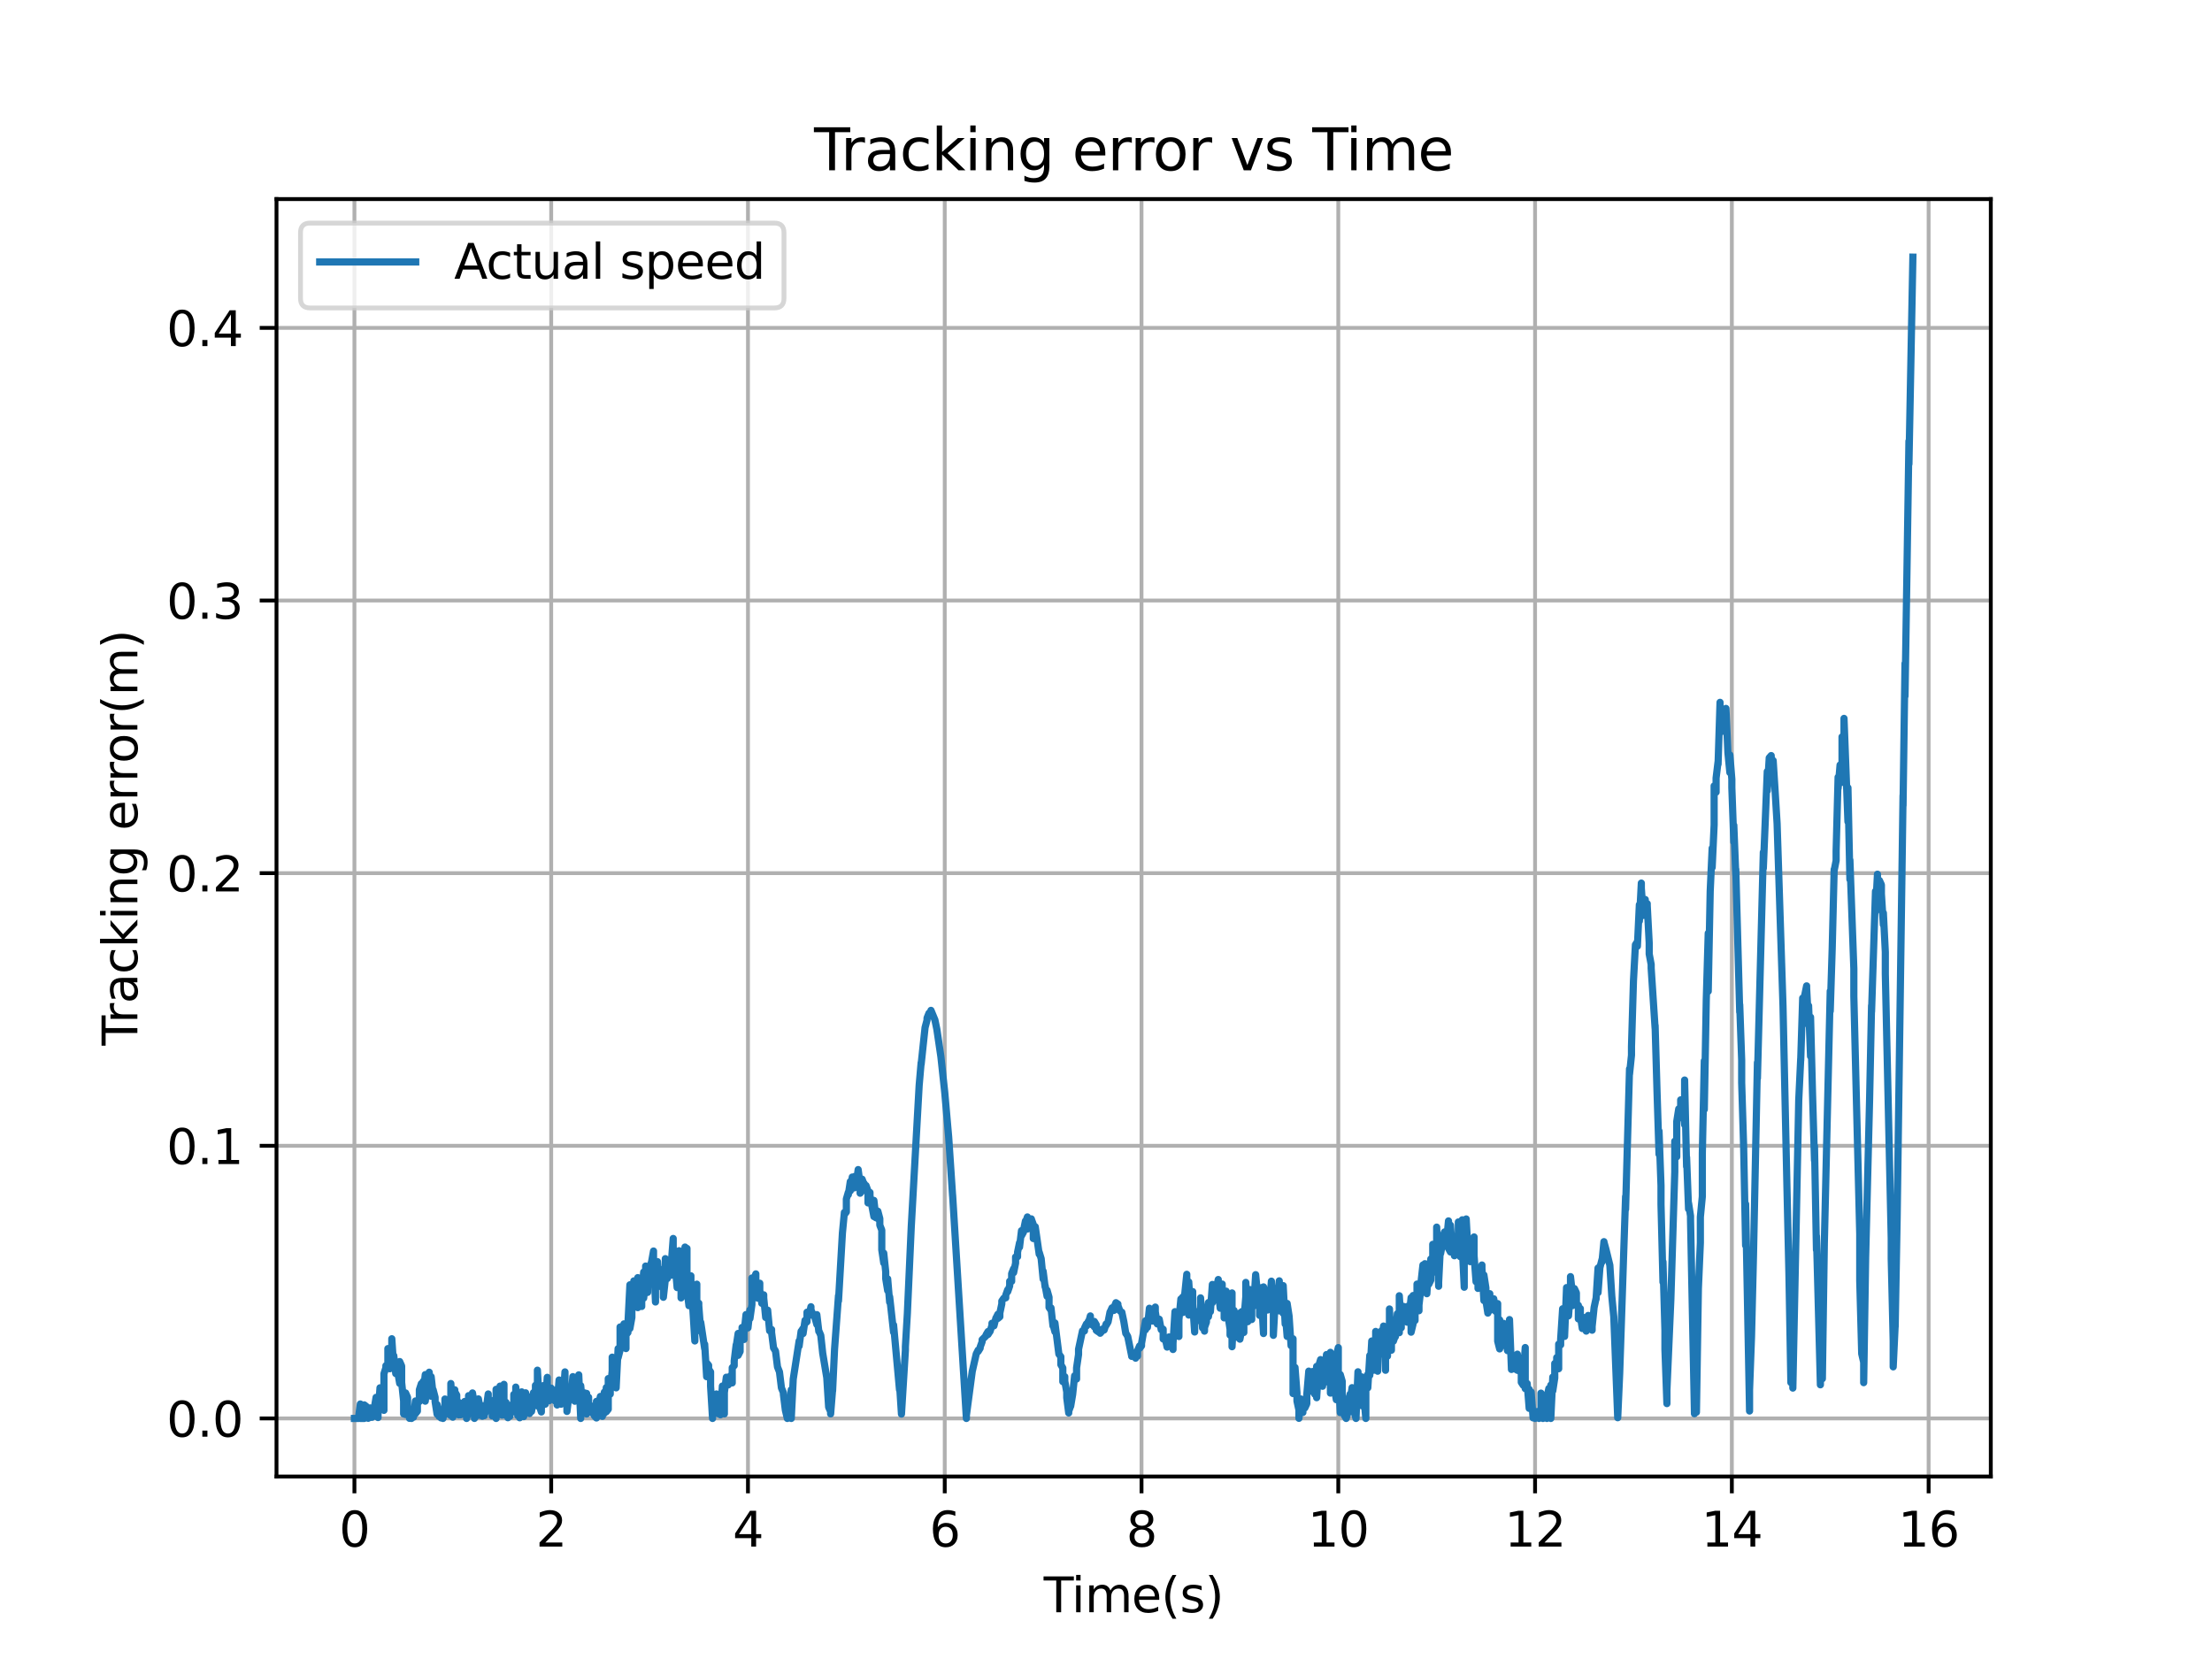 <?xml version="1.0" encoding="utf-8" standalone="no"?>
<!DOCTYPE svg PUBLIC "-//W3C//DTD SVG 1.1//EN"
  "http://www.w3.org/Graphics/SVG/1.1/DTD/svg11.dtd">
<svg xmlns:xlink="http://www.w3.org/1999/xlink" width="460.8pt" height="345.6pt" viewBox="0 0 460.8 345.6" xmlns="http://www.w3.org/2000/svg" version="1.1">
 <defs>
  <style type="text/css">*{stroke-linejoin: round; stroke-linecap: butt}</style>
 </defs>
 <g id="figure_1">
  <g id="patch_1">
   <path d="M 0 345.6 
L 460.8 345.6 
L 460.8 0 
L 0 0 
z
" style="fill: #ffffff"/>
  </g>
  <g id="axes_1">
   <g id="patch_2">
    <path d="M 57.6 307.584 
L 414.72 307.584 
L 414.72 41.472 
L 57.6 41.472 
z
" style="fill: #ffffff"/>
   </g>
   <g id="matplotlib.axis_1">
    <g id="xtick_1">
     <g id="line2d_1">
      <path d="M 73.833 307.584 
L 73.833 41.472 
" clip-path="url(#pcdc967980b)" style="fill: none; stroke: #b0b0b0; stroke-width: 0.8; stroke-linecap: square"/>
     </g>
     <g id="line2d_2">
      <defs>
       <path id="m61d01a399d" d="M 0 0 
L 0 3.5 
" style="stroke: #000000; stroke-width: 0.8"/>
      </defs>
      <g>
       <use xlink:href="#m61d01a399d" x="73.833" y="307.584" style="stroke: #000000; stroke-width: 0.8"/>
      </g>
     </g>
     <g id="text_1">
      <!-- 0 -->
      <g transform="translate(70.651 322.182) scale(0.1 -0.1)">
       <defs>
        <path id="DejaVuSans-30" d="M 2034 4250 
Q 1547 4250 1301 3770 
Q 1056 3291 1056 2328 
Q 1056 1369 1301 889 
Q 1547 409 2034 409 
Q 2525 409 2770 889 
Q 3016 1369 3016 2328 
Q 3016 3291 2770 3770 
Q 2525 4250 2034 4250 
z
M 2034 4750 
Q 2819 4750 3233 4129 
Q 3647 3509 3647 2328 
Q 3647 1150 3233 529 
Q 2819 -91 2034 -91 
Q 1250 -91 836 529 
Q 422 1150 422 2328 
Q 422 3509 836 4129 
Q 1250 4750 2034 4750 
z
" transform="scale(0.016)"/>
       </defs>
       <use xlink:href="#DejaVuSans-30"/>
      </g>
     </g>
    </g>
    <g id="xtick_2">
     <g id="line2d_3">
      <path d="M 114.824 307.584 
L 114.824 41.472 
" clip-path="url(#pcdc967980b)" style="fill: none; stroke: #b0b0b0; stroke-width: 0.8; stroke-linecap: square"/>
     </g>
     <g id="line2d_4">
      <g>
       <use xlink:href="#m61d01a399d" x="114.824" y="307.584" style="stroke: #000000; stroke-width: 0.8"/>
      </g>
     </g>
     <g id="text_2">
      <!-- 2 -->
      <g transform="translate(111.643 322.182) scale(0.1 -0.1)">
       <defs>
        <path id="DejaVuSans-32" d="M 1228 531 
L 3431 531 
L 3431 0 
L 469 0 
L 469 531 
Q 828 903 1448 1529 
Q 2069 2156 2228 2338 
Q 2531 2678 2651 2914 
Q 2772 3150 2772 3378 
Q 2772 3750 2511 3984 
Q 2250 4219 1831 4219 
Q 1534 4219 1204 4116 
Q 875 4013 500 3803 
L 500 4441 
Q 881 4594 1212 4672 
Q 1544 4750 1819 4750 
Q 2544 4750 2975 4387 
Q 3406 4025 3406 3419 
Q 3406 3131 3298 2873 
Q 3191 2616 2906 2266 
Q 2828 2175 2409 1742 
Q 1991 1309 1228 531 
z
" transform="scale(0.016)"/>
       </defs>
       <use xlink:href="#DejaVuSans-32"/>
      </g>
     </g>
    </g>
    <g id="xtick_3">
     <g id="line2d_5">
      <path d="M 155.816 307.584 
L 155.816 41.472 
" clip-path="url(#pcdc967980b)" style="fill: none; stroke: #b0b0b0; stroke-width: 0.8; stroke-linecap: square"/>
     </g>
     <g id="line2d_6">
      <g>
       <use xlink:href="#m61d01a399d" x="155.816" y="307.584" style="stroke: #000000; stroke-width: 0.8"/>
      </g>
     </g>
     <g id="text_3">
      <!-- 4 -->
      <g transform="translate(152.635 322.182) scale(0.1 -0.1)">
       <defs>
        <path id="DejaVuSans-34" d="M 2419 4116 
L 825 1625 
L 2419 1625 
L 2419 4116 
z
M 2253 4666 
L 3047 4666 
L 3047 1625 
L 3713 1625 
L 3713 1100 
L 3047 1100 
L 3047 0 
L 2419 0 
L 2419 1100 
L 313 1100 
L 313 1709 
L 2253 4666 
z
" transform="scale(0.016)"/>
       </defs>
       <use xlink:href="#DejaVuSans-34"/>
      </g>
     </g>
    </g>
    <g id="xtick_4">
     <g id="line2d_7">
      <path d="M 196.808 307.584 
L 196.808 41.472 
" clip-path="url(#pcdc967980b)" style="fill: none; stroke: #b0b0b0; stroke-width: 0.8; stroke-linecap: square"/>
     </g>
     <g id="line2d_8">
      <g>
       <use xlink:href="#m61d01a399d" x="196.808" y="307.584" style="stroke: #000000; stroke-width: 0.8"/>
      </g>
     </g>
     <g id="text_4">
      <!-- 6 -->
      <g transform="translate(193.627 322.182) scale(0.1 -0.1)">
       <defs>
        <path id="DejaVuSans-36" d="M 2113 2584 
Q 1688 2584 1439 2293 
Q 1191 2003 1191 1497 
Q 1191 994 1439 701 
Q 1688 409 2113 409 
Q 2538 409 2786 701 
Q 3034 994 3034 1497 
Q 3034 2003 2786 2293 
Q 2538 2584 2113 2584 
z
M 3366 4563 
L 3366 3988 
Q 3128 4100 2886 4159 
Q 2644 4219 2406 4219 
Q 1781 4219 1451 3797 
Q 1122 3375 1075 2522 
Q 1259 2794 1537 2939 
Q 1816 3084 2150 3084 
Q 2853 3084 3261 2657 
Q 3669 2231 3669 1497 
Q 3669 778 3244 343 
Q 2819 -91 2113 -91 
Q 1303 -91 875 529 
Q 447 1150 447 2328 
Q 447 3434 972 4092 
Q 1497 4750 2381 4750 
Q 2619 4750 2861 4703 
Q 3103 4656 3366 4563 
z
" transform="scale(0.016)"/>
       </defs>
       <use xlink:href="#DejaVuSans-36"/>
      </g>
     </g>
    </g>
    <g id="xtick_5">
     <g id="line2d_9">
      <path d="M 237.8 307.584 
L 237.8 41.472 
" clip-path="url(#pcdc967980b)" style="fill: none; stroke: #b0b0b0; stroke-width: 0.8; stroke-linecap: square"/>
     </g>
     <g id="line2d_10">
      <g>
       <use xlink:href="#m61d01a399d" x="237.8" y="307.584" style="stroke: #000000; stroke-width: 0.8"/>
      </g>
     </g>
     <g id="text_5">
      <!-- 8 -->
      <g transform="translate(234.618 322.182) scale(0.1 -0.1)">
       <defs>
        <path id="DejaVuSans-38" d="M 2034 2216 
Q 1584 2216 1326 1975 
Q 1069 1734 1069 1313 
Q 1069 891 1326 650 
Q 1584 409 2034 409 
Q 2484 409 2743 651 
Q 3003 894 3003 1313 
Q 3003 1734 2745 1975 
Q 2488 2216 2034 2216 
z
M 1403 2484 
Q 997 2584 770 2862 
Q 544 3141 544 3541 
Q 544 4100 942 4425 
Q 1341 4750 2034 4750 
Q 2731 4750 3128 4425 
Q 3525 4100 3525 3541 
Q 3525 3141 3298 2862 
Q 3072 2584 2669 2484 
Q 3125 2378 3379 2068 
Q 3634 1759 3634 1313 
Q 3634 634 3220 271 
Q 2806 -91 2034 -91 
Q 1263 -91 848 271 
Q 434 634 434 1313 
Q 434 1759 690 2068 
Q 947 2378 1403 2484 
z
M 1172 3481 
Q 1172 3119 1398 2916 
Q 1625 2713 2034 2713 
Q 2441 2713 2670 2916 
Q 2900 3119 2900 3481 
Q 2900 3844 2670 4047 
Q 2441 4250 2034 4250 
Q 1625 4250 1398 4047 
Q 1172 3844 1172 3481 
z
" transform="scale(0.016)"/>
       </defs>
       <use xlink:href="#DejaVuSans-38"/>
      </g>
     </g>
    </g>
    <g id="xtick_6">
     <g id="line2d_11">
      <path d="M 278.791 307.584 
L 278.791 41.472 
" clip-path="url(#pcdc967980b)" style="fill: none; stroke: #b0b0b0; stroke-width: 0.8; stroke-linecap: square"/>
     </g>
     <g id="line2d_12">
      <g>
       <use xlink:href="#m61d01a399d" x="278.791" y="307.584" style="stroke: #000000; stroke-width: 0.8"/>
      </g>
     </g>
     <g id="text_6">
      <!-- 10 -->
      <g transform="translate(272.429 322.182) scale(0.1 -0.1)">
       <defs>
        <path id="DejaVuSans-31" d="M 794 531 
L 1825 531 
L 1825 4091 
L 703 3866 
L 703 4441 
L 1819 4666 
L 2450 4666 
L 2450 531 
L 3481 531 
L 3481 0 
L 794 0 
L 794 531 
z
" transform="scale(0.016)"/>
       </defs>
       <use xlink:href="#DejaVuSans-31"/>
       <use xlink:href="#DejaVuSans-30" x="63.623"/>
      </g>
     </g>
    </g>
    <g id="xtick_7">
     <g id="line2d_13">
      <path d="M 319.783 307.584 
L 319.783 41.472 
" clip-path="url(#pcdc967980b)" style="fill: none; stroke: #b0b0b0; stroke-width: 0.8; stroke-linecap: square"/>
     </g>
     <g id="line2d_14">
      <g>
       <use xlink:href="#m61d01a399d" x="319.783" y="307.584" style="stroke: #000000; stroke-width: 0.8"/>
      </g>
     </g>
     <g id="text_7">
      <!-- 12 -->
      <g transform="translate(313.421 322.182) scale(0.1 -0.1)">
       <use xlink:href="#DejaVuSans-31"/>
       <use xlink:href="#DejaVuSans-32" x="63.623"/>
      </g>
     </g>
    </g>
    <g id="xtick_8">
     <g id="line2d_15">
      <path d="M 360.775 307.584 
L 360.775 41.472 
" clip-path="url(#pcdc967980b)" style="fill: none; stroke: #b0b0b0; stroke-width: 0.8; stroke-linecap: square"/>
     </g>
     <g id="line2d_16">
      <g>
       <use xlink:href="#m61d01a399d" x="360.775" y="307.584" style="stroke: #000000; stroke-width: 0.8"/>
      </g>
     </g>
     <g id="text_8">
      <!-- 14 -->
      <g transform="translate(354.412 322.182) scale(0.1 -0.1)">
       <use xlink:href="#DejaVuSans-31"/>
       <use xlink:href="#DejaVuSans-34" x="63.623"/>
      </g>
     </g>
    </g>
    <g id="xtick_9">
     <g id="line2d_17">
      <path d="M 401.767 307.584 
L 401.767 41.472 
" clip-path="url(#pcdc967980b)" style="fill: none; stroke: #b0b0b0; stroke-width: 0.8; stroke-linecap: square"/>
     </g>
     <g id="line2d_18">
      <g>
       <use xlink:href="#m61d01a399d" x="401.767" y="307.584" style="stroke: #000000; stroke-width: 0.8"/>
      </g>
     </g>
     <g id="text_9">
      <!-- 16 -->
      <g transform="translate(395.404 322.182) scale(0.1 -0.1)">
       <use xlink:href="#DejaVuSans-31"/>
       <use xlink:href="#DejaVuSans-36" x="63.623"/>
      </g>
     </g>
    </g>
    <g id="text_10">
     <!-- Time(s) -->
     <g transform="translate(217.42 335.861) scale(0.1 -0.1)">
      <defs>
       <path id="DejaVuSans-54" d="M -19 4666 
L 3928 4666 
L 3928 4134 
L 2272 4134 
L 2272 0 
L 1638 0 
L 1638 4134 
L -19 4134 
L -19 4666 
z
" transform="scale(0.016)"/>
       <path id="DejaVuSans-69" d="M 603 3500 
L 1178 3500 
L 1178 0 
L 603 0 
L 603 3500 
z
M 603 4863 
L 1178 4863 
L 1178 4134 
L 603 4134 
L 603 4863 
z
" transform="scale(0.016)"/>
       <path id="DejaVuSans-6d" d="M 3328 2828 
Q 3544 3216 3844 3400 
Q 4144 3584 4550 3584 
Q 5097 3584 5394 3201 
Q 5691 2819 5691 2113 
L 5691 0 
L 5113 0 
L 5113 2094 
Q 5113 2597 4934 2840 
Q 4756 3084 4391 3084 
Q 3944 3084 3684 2787 
Q 3425 2491 3425 1978 
L 3425 0 
L 2847 0 
L 2847 2094 
Q 2847 2600 2669 2842 
Q 2491 3084 2119 3084 
Q 1678 3084 1418 2786 
Q 1159 2488 1159 1978 
L 1159 0 
L 581 0 
L 581 3500 
L 1159 3500 
L 1159 2956 
Q 1356 3278 1631 3431 
Q 1906 3584 2284 3584 
Q 2666 3584 2933 3390 
Q 3200 3197 3328 2828 
z
" transform="scale(0.016)"/>
       <path id="DejaVuSans-65" d="M 3597 1894 
L 3597 1613 
L 953 1613 
Q 991 1019 1311 708 
Q 1631 397 2203 397 
Q 2534 397 2845 478 
Q 3156 559 3463 722 
L 3463 178 
Q 3153 47 2828 -22 
Q 2503 -91 2169 -91 
Q 1331 -91 842 396 
Q 353 884 353 1716 
Q 353 2575 817 3079 
Q 1281 3584 2069 3584 
Q 2775 3584 3186 3129 
Q 3597 2675 3597 1894 
z
M 3022 2063 
Q 3016 2534 2758 2815 
Q 2500 3097 2075 3097 
Q 1594 3097 1305 2825 
Q 1016 2553 972 2059 
L 3022 2063 
z
" transform="scale(0.016)"/>
       <path id="DejaVuSans-28" d="M 1984 4856 
Q 1566 4138 1362 3434 
Q 1159 2731 1159 2009 
Q 1159 1288 1364 580 
Q 1569 -128 1984 -844 
L 1484 -844 
Q 1016 -109 783 600 
Q 550 1309 550 2009 
Q 550 2706 781 3412 
Q 1013 4119 1484 4856 
L 1984 4856 
z
" transform="scale(0.016)"/>
       <path id="DejaVuSans-73" d="M 2834 3397 
L 2834 2853 
Q 2591 2978 2328 3040 
Q 2066 3103 1784 3103 
Q 1356 3103 1142 2972 
Q 928 2841 928 2578 
Q 928 2378 1081 2264 
Q 1234 2150 1697 2047 
L 1894 2003 
Q 2506 1872 2764 1633 
Q 3022 1394 3022 966 
Q 3022 478 2636 193 
Q 2250 -91 1575 -91 
Q 1294 -91 989 -36 
Q 684 19 347 128 
L 347 722 
Q 666 556 975 473 
Q 1284 391 1588 391 
Q 1994 391 2212 530 
Q 2431 669 2431 922 
Q 2431 1156 2273 1281 
Q 2116 1406 1581 1522 
L 1381 1569 
Q 847 1681 609 1914 
Q 372 2147 372 2553 
Q 372 3047 722 3315 
Q 1072 3584 1716 3584 
Q 2034 3584 2315 3537 
Q 2597 3491 2834 3397 
z
" transform="scale(0.016)"/>
       <path id="DejaVuSans-29" d="M 513 4856 
L 1013 4856 
Q 1481 4119 1714 3412 
Q 1947 2706 1947 2009 
Q 1947 1309 1714 600 
Q 1481 -109 1013 -844 
L 513 -844 
Q 928 -128 1133 580 
Q 1338 1288 1338 2009 
Q 1338 2731 1133 3434 
Q 928 4138 513 4856 
z
" transform="scale(0.016)"/>
      </defs>
      <use xlink:href="#DejaVuSans-54"/>
      <use xlink:href="#DejaVuSans-69" x="57.959"/>
      <use xlink:href="#DejaVuSans-6d" x="85.742"/>
      <use xlink:href="#DejaVuSans-65" x="183.154"/>
      <use xlink:href="#DejaVuSans-28" x="244.678"/>
      <use xlink:href="#DejaVuSans-73" x="283.691"/>
      <use xlink:href="#DejaVuSans-29" x="335.791"/>
     </g>
    </g>
   </g>
   <g id="matplotlib.axis_2">
    <g id="ytick_1">
     <g id="line2d_19">
      <path d="M 57.6 295.488 
L 414.72 295.488 
" clip-path="url(#pcdc967980b)" style="fill: none; stroke: #b0b0b0; stroke-width: 0.8; stroke-linecap: square"/>
     </g>
     <g id="line2d_20">
      <defs>
       <path id="mddbbe50eee" d="M 0 0 
L -3.5 0 
" style="stroke: #000000; stroke-width: 0.8"/>
      </defs>
      <g>
       <use xlink:href="#mddbbe50eee" x="57.6" y="295.488" style="stroke: #000000; stroke-width: 0.8"/>
      </g>
     </g>
     <g id="text_11">
      <!-- 0.0 -->
      <g transform="translate(34.697 299.287) scale(0.1 -0.1)">
       <defs>
        <path id="DejaVuSans-2e" d="M 684 794 
L 1344 794 
L 1344 0 
L 684 0 
L 684 794 
z
" transform="scale(0.016)"/>
       </defs>
       <use xlink:href="#DejaVuSans-30"/>
       <use xlink:href="#DejaVuSans-2e" x="63.623"/>
       <use xlink:href="#DejaVuSans-30" x="95.41"/>
      </g>
     </g>
    </g>
    <g id="ytick_2">
     <g id="line2d_21">
      <path d="M 57.6 238.691 
L 414.72 238.691 
" clip-path="url(#pcdc967980b)" style="fill: none; stroke: #b0b0b0; stroke-width: 0.8; stroke-linecap: square"/>
     </g>
     <g id="line2d_22">
      <g>
       <use xlink:href="#mddbbe50eee" x="57.6" y="238.691" style="stroke: #000000; stroke-width: 0.8"/>
      </g>
     </g>
     <g id="text_12">
      <!-- 0.1 -->
      <g transform="translate(34.697 242.49) scale(0.1 -0.1)">
       <use xlink:href="#DejaVuSans-30"/>
       <use xlink:href="#DejaVuSans-2e" x="63.623"/>
       <use xlink:href="#DejaVuSans-31" x="95.41"/>
      </g>
     </g>
    </g>
    <g id="ytick_3">
     <g id="line2d_23">
      <path d="M 57.6 181.893 
L 414.72 181.893 
" clip-path="url(#pcdc967980b)" style="fill: none; stroke: #b0b0b0; stroke-width: 0.8; stroke-linecap: square"/>
     </g>
     <g id="line2d_24">
      <g>
       <use xlink:href="#mddbbe50eee" x="57.6" y="181.893" style="stroke: #000000; stroke-width: 0.8"/>
      </g>
     </g>
     <g id="text_13">
      <!-- 0.2 -->
      <g transform="translate(34.697 185.693) scale(0.1 -0.1)">
       <use xlink:href="#DejaVuSans-30"/>
       <use xlink:href="#DejaVuSans-2e" x="63.623"/>
       <use xlink:href="#DejaVuSans-32" x="95.41"/>
      </g>
     </g>
    </g>
    <g id="ytick_4">
     <g id="line2d_25">
      <path d="M 57.6 125.096 
L 414.72 125.096 
" clip-path="url(#pcdc967980b)" style="fill: none; stroke: #b0b0b0; stroke-width: 0.8; stroke-linecap: square"/>
     </g>
     <g id="line2d_26">
      <g>
       <use xlink:href="#mddbbe50eee" x="57.6" y="125.096" style="stroke: #000000; stroke-width: 0.8"/>
      </g>
     </g>
     <g id="text_14">
      <!-- 0.3 -->
      <g transform="translate(34.697 128.895) scale(0.1 -0.1)">
       <defs>
        <path id="DejaVuSans-33" d="M 2597 2516 
Q 3050 2419 3304 2112 
Q 3559 1806 3559 1356 
Q 3559 666 3084 287 
Q 2609 -91 1734 -91 
Q 1441 -91 1130 -33 
Q 819 25 488 141 
L 488 750 
Q 750 597 1062 519 
Q 1375 441 1716 441 
Q 2309 441 2620 675 
Q 2931 909 2931 1356 
Q 2931 1769 2642 2001 
Q 2353 2234 1838 2234 
L 1294 2234 
L 1294 2753 
L 1863 2753 
Q 2328 2753 2575 2939 
Q 2822 3125 2822 3475 
Q 2822 3834 2567 4026 
Q 2313 4219 1838 4219 
Q 1578 4219 1281 4162 
Q 984 4106 628 3988 
L 628 4550 
Q 988 4650 1302 4700 
Q 1616 4750 1894 4750 
Q 2613 4750 3031 4423 
Q 3450 4097 3450 3541 
Q 3450 3153 3228 2886 
Q 3006 2619 2597 2516 
z
" transform="scale(0.016)"/>
       </defs>
       <use xlink:href="#DejaVuSans-30"/>
       <use xlink:href="#DejaVuSans-2e" x="63.623"/>
       <use xlink:href="#DejaVuSans-33" x="95.41"/>
      </g>
     </g>
    </g>
    <g id="ytick_5">
     <g id="line2d_27">
      <path d="M 57.6 68.299 
L 414.72 68.299 
" clip-path="url(#pcdc967980b)" style="fill: none; stroke: #b0b0b0; stroke-width: 0.8; stroke-linecap: square"/>
     </g>
     <g id="line2d_28">
      <g>
       <use xlink:href="#mddbbe50eee" x="57.6" y="68.299" style="stroke: #000000; stroke-width: 0.8"/>
      </g>
     </g>
     <g id="text_15">
      <!-- 0.4 -->
      <g transform="translate(34.697 72.098) scale(0.1 -0.1)">
       <use xlink:href="#DejaVuSans-30"/>
       <use xlink:href="#DejaVuSans-2e" x="63.623"/>
       <use xlink:href="#DejaVuSans-34" x="95.41"/>
      </g>
     </g>
    </g>
    <g id="text_16">
     <!-- Tracking error(m) -->
     <g transform="translate(28.617 217.804) rotate(-90) scale(0.1 -0.1)">
      <defs>
       <path id="DejaVuSans-72" d="M 2631 2963 
Q 2534 3019 2420 3045 
Q 2306 3072 2169 3072 
Q 1681 3072 1420 2755 
Q 1159 2438 1159 1844 
L 1159 0 
L 581 0 
L 581 3500 
L 1159 3500 
L 1159 2956 
Q 1341 3275 1631 3429 
Q 1922 3584 2338 3584 
Q 2397 3584 2469 3576 
Q 2541 3569 2628 3553 
L 2631 2963 
z
" transform="scale(0.016)"/>
       <path id="DejaVuSans-61" d="M 2194 1759 
Q 1497 1759 1228 1600 
Q 959 1441 959 1056 
Q 959 750 1161 570 
Q 1363 391 1709 391 
Q 2188 391 2477 730 
Q 2766 1069 2766 1631 
L 2766 1759 
L 2194 1759 
z
M 3341 1997 
L 3341 0 
L 2766 0 
L 2766 531 
Q 2569 213 2275 61 
Q 1981 -91 1556 -91 
Q 1019 -91 701 211 
Q 384 513 384 1019 
Q 384 1609 779 1909 
Q 1175 2209 1959 2209 
L 2766 2209 
L 2766 2266 
Q 2766 2663 2505 2880 
Q 2244 3097 1772 3097 
Q 1472 3097 1187 3025 
Q 903 2953 641 2809 
L 641 3341 
Q 956 3463 1253 3523 
Q 1550 3584 1831 3584 
Q 2591 3584 2966 3190 
Q 3341 2797 3341 1997 
z
" transform="scale(0.016)"/>
       <path id="DejaVuSans-63" d="M 3122 3366 
L 3122 2828 
Q 2878 2963 2633 3030 
Q 2388 3097 2138 3097 
Q 1578 3097 1268 2742 
Q 959 2388 959 1747 
Q 959 1106 1268 751 
Q 1578 397 2138 397 
Q 2388 397 2633 464 
Q 2878 531 3122 666 
L 3122 134 
Q 2881 22 2623 -34 
Q 2366 -91 2075 -91 
Q 1284 -91 818 406 
Q 353 903 353 1747 
Q 353 2603 823 3093 
Q 1294 3584 2113 3584 
Q 2378 3584 2631 3529 
Q 2884 3475 3122 3366 
z
" transform="scale(0.016)"/>
       <path id="DejaVuSans-6b" d="M 581 4863 
L 1159 4863 
L 1159 1991 
L 2875 3500 
L 3609 3500 
L 1753 1863 
L 3688 0 
L 2938 0 
L 1159 1709 
L 1159 0 
L 581 0 
L 581 4863 
z
" transform="scale(0.016)"/>
       <path id="DejaVuSans-6e" d="M 3513 2113 
L 3513 0 
L 2938 0 
L 2938 2094 
Q 2938 2591 2744 2837 
Q 2550 3084 2163 3084 
Q 1697 3084 1428 2787 
Q 1159 2491 1159 1978 
L 1159 0 
L 581 0 
L 581 3500 
L 1159 3500 
L 1159 2956 
Q 1366 3272 1645 3428 
Q 1925 3584 2291 3584 
Q 2894 3584 3203 3211 
Q 3513 2838 3513 2113 
z
" transform="scale(0.016)"/>
       <path id="DejaVuSans-67" d="M 2906 1791 
Q 2906 2416 2648 2759 
Q 2391 3103 1925 3103 
Q 1463 3103 1205 2759 
Q 947 2416 947 1791 
Q 947 1169 1205 825 
Q 1463 481 1925 481 
Q 2391 481 2648 825 
Q 2906 1169 2906 1791 
z
M 3481 434 
Q 3481 -459 3084 -895 
Q 2688 -1331 1869 -1331 
Q 1566 -1331 1297 -1286 
Q 1028 -1241 775 -1147 
L 775 -588 
Q 1028 -725 1275 -790 
Q 1522 -856 1778 -856 
Q 2344 -856 2625 -561 
Q 2906 -266 2906 331 
L 2906 616 
Q 2728 306 2450 153 
Q 2172 0 1784 0 
Q 1141 0 747 490 
Q 353 981 353 1791 
Q 353 2603 747 3093 
Q 1141 3584 1784 3584 
Q 2172 3584 2450 3431 
Q 2728 3278 2906 2969 
L 2906 3500 
L 3481 3500 
L 3481 434 
z
" transform="scale(0.016)"/>
       <path id="DejaVuSans-20" transform="scale(0.016)"/>
       <path id="DejaVuSans-6f" d="M 1959 3097 
Q 1497 3097 1228 2736 
Q 959 2375 959 1747 
Q 959 1119 1226 758 
Q 1494 397 1959 397 
Q 2419 397 2687 759 
Q 2956 1122 2956 1747 
Q 2956 2369 2687 2733 
Q 2419 3097 1959 3097 
z
M 1959 3584 
Q 2709 3584 3137 3096 
Q 3566 2609 3566 1747 
Q 3566 888 3137 398 
Q 2709 -91 1959 -91 
Q 1206 -91 779 398 
Q 353 888 353 1747 
Q 353 2609 779 3096 
Q 1206 3584 1959 3584 
z
" transform="scale(0.016)"/>
      </defs>
      <use xlink:href="#DejaVuSans-54"/>
      <use xlink:href="#DejaVuSans-72" x="46.334"/>
      <use xlink:href="#DejaVuSans-61" x="87.447"/>
      <use xlink:href="#DejaVuSans-63" x="148.727"/>
      <use xlink:href="#DejaVuSans-6b" x="203.707"/>
      <use xlink:href="#DejaVuSans-69" x="261.617"/>
      <use xlink:href="#DejaVuSans-6e" x="289.4"/>
      <use xlink:href="#DejaVuSans-67" x="352.779"/>
      <use xlink:href="#DejaVuSans-20" x="416.256"/>
      <use xlink:href="#DejaVuSans-65" x="448.043"/>
      <use xlink:href="#DejaVuSans-72" x="509.566"/>
      <use xlink:href="#DejaVuSans-72" x="548.93"/>
      <use xlink:href="#DejaVuSans-6f" x="587.793"/>
      <use xlink:href="#DejaVuSans-72" x="648.975"/>
      <use xlink:href="#DejaVuSans-28" x="690.088"/>
      <use xlink:href="#DejaVuSans-6d" x="729.102"/>
      <use xlink:href="#DejaVuSans-29" x="826.514"/>
     </g>
    </g>
   </g>
   <g id="line2d_29">
    <path d="M 73.833 295.488 
L 74.653 295.488 
L 74.653 295.488 
L 75.062 292.475 
L 75.062 295.488 
L 75.882 295.488 
L 75.882 292.663 
L 76.292 292.984 
L 76.292 293.332 
L 76.702 295.457 
L 76.702 295.355 
L 77.112 293.295 
L 77.112 295.261 
L 77.522 295.242 
L 77.522 294.391 
L 77.932 293.088 
L 77.932 293.601 
L 78.342 291.1 
L 78.342 294.942 
L 78.752 295.301 
L 78.752 294.583 
L 79.162 289.104 
L 79.162 290.877 
L 79.572 289.879 
L 79.572 290.16 
L 79.981 293.799 
L 79.981 286.181 
L 80.391 284.908 
L 80.391 284.495 
L 80.801 284.395 
L 80.801 280.935 
L 81.211 281.945 
L 81.211 285.135 
L 81.621 283.863 
L 81.621 278.886 
L 82.031 285.069 
L 82.031 282.407 
L 82.441 286.141 
L 82.441 285.994 
L 82.851 284.808 
L 82.851 285.795 
L 83.261 288.183 
L 83.261 283.637 
L 83.671 284.573 
L 83.671 287.979 
L 84.081 291.863 
L 84.081 294.536 
L 84.491 294.675 
L 84.491 290.172 
L 84.9 291.098 
L 84.9 293.41 
L 85.31 295.468 
L 85.31 295.259 
L 85.72 295.488 
L 85.72 295.488 
L 86.13 294.319 
L 86.13 295.231 
L 86.54 291.85 
L 86.54 294.493 
L 86.95 293.966 
L 86.95 291.96 
L 87.36 291.974 
L 87.36 289.523 
L 87.77 288.245 
L 87.77 288.577 
L 88.18 287.752 
L 88.18 289.978 
L 88.59 286.354 
L 88.59 291.89 
L 89 288.358 
L 89 288.871 
L 89.41 289.926 
L 89.41 285.857 
L 89.82 290.865 
L 89.82 286.795 
L 90.229 290.509 
L 90.229 289.507 
L 90.639 291.089 
L 90.639 291.97 
L 91.049 294.598 
L 91.049 292.591 
L 91.459 294.043 
L 91.459 295.072 
L 91.869 294.824 
L 91.869 295.378 
L 92.279 294.146 
L 92.279 295.488 
L 92.689 293.325 
L 92.689 291.437 
L 93.099 294.472 
L 93.099 294.412 
L 93.509 293.694 
L 93.509 294.604 
L 93.919 294.88 
L 93.919 288.213 
L 94.329 295.226 
L 94.329 294.173 
L 94.739 289.515 
L 94.739 289.915 
L 95.148 290.633 
L 95.148 292.719 
L 95.558 292.128 
L 95.558 294.746 
L 95.968 293.969 
L 95.968 294.723 
L 96.378 294.065 
L 96.378 293.645 
L 96.788 294.003 
L 96.788 291.953 
L 97.198 293.918 
L 97.198 295.488 
L 97.608 294.04 
L 97.608 290.742 
L 98.018 292.465 
L 98.018 293.348 
L 98.428 291.957 
L 98.428 290.174 
L 98.838 292.643 
L 98.838 295.481 
L 99.248 294.699 
L 99.658 294.834 
L 99.658 291.416 
L 100.067 293.81 
L 100.477 292.838 
L 100.477 295.024 
L 100.887 293.7 
L 100.887 294.908 
L 101.297 293.468 
L 101.707 290.389 
L 101.707 293.68 
L 102.117 292.086 
L 102.117 293.67 
L 102.527 293.84 
L 102.527 294.947 
L 102.937 291.65 
L 102.937 292.016 
L 103.347 295.488 
L 103.347 289.416 
L 103.757 289.929 
L 103.757 291.507 
L 104.167 288.756 
L 104.167 289.716 
L 104.577 294.792 
L 104.986 288.383 
L 104.986 294.751 
L 105.396 292.131 
L 105.396 293.41 
L 105.806 295.335 
L 105.806 294.081 
L 106.216 295.036 
L 106.216 293.528 
L 106.626 292.634 
L 106.626 294.234 
L 107.036 293.624 
L 107.036 290.485 
L 107.446 290.345 
L 107.446 288.96 
L 107.856 294.883 
L 107.856 294.279 
L 108.266 295.349 
L 108.266 292.246 
L 108.676 294.345 
L 108.676 289.952 
L 109.086 295.114 
L 109.496 292.891 
L 109.496 290.149 
L 109.905 292.738 
L 109.905 290.87 
L 110.315 294.469 
L 110.315 291.405 
L 110.725 291.688 
L 110.725 294.029 
L 111.135 291.424 
L 111.135 290.114 
L 111.545 290.599 
L 111.545 288.591 
L 111.955 292.87 
L 111.955 285.433 
L 112.365 292.894 
L 112.775 294.141 
L 112.775 293.436 
L 113.185 288.653 
L 113.185 289.204 
L 113.595 291.683 
L 113.595 292.516 
L 114.005 286.927 
L 114.005 291.475 
L 114.415 289.261 
L 114.415 291.794 
L 114.824 290.273 
L 114.824 289.175 
L 115.234 290.258 
L 115.234 291.504 
L 115.644 291.16 
L 115.644 291.867 
L 116.054 289.429 
L 116.054 292.686 
L 116.464 287.477 
L 116.464 288.728 
L 116.874 292.528 
L 116.874 290.799 
L 117.284 288.919 
L 117.284 291.762 
L 117.694 285.789 
L 117.694 291.705 
L 118.104 291.214 
L 118.104 294.027 
L 118.514 290.702 
L 118.514 289.334 
L 118.924 289.846 
L 118.924 291.263 
L 119.334 286.778 
L 119.334 289.35 
L 119.743 291.901 
L 119.743 289.254 
L 120.153 290.759 
L 120.153 291.244 
L 120.563 290.423 
L 120.563 286.409 
L 120.973 295.487 
L 120.973 288.652 
L 121.383 292.9 
L 121.383 291.273 
L 121.793 290.17 
L 121.793 292.53 
L 122.203 290.273 
L 122.203 294.562 
L 122.613 291.077 
L 122.613 292.341 
L 123.023 292.864 
L 123.023 293.439 
L 123.433 293.725 
L 123.433 294.408 
L 123.843 293.594 
L 123.843 294.967 
L 124.253 295.389 
L 124.253 291.926 
L 124.662 294.73 
L 124.662 292.692 
L 125.072 290.903 
L 125.072 294.208 
L 125.482 295.057 
L 125.892 290.018 
L 125.892 294.406 
L 126.302 289.053 
L 126.302 294.095 
L 126.712 293.572 
L 126.712 287.186 
L 127.122 290.421 
L 127.122 289.753 
L 127.532 285.564 
L 127.532 282.723 
L 127.942 287.957 
L 128.352 285.311 
L 128.352 289.116 
L 128.762 280.942 
L 128.762 282.847 
L 129.172 281.248 
L 129.172 276.434 
L 129.581 276.373 
L 129.581 276.776 
L 129.991 275.784 
L 129.991 279.262 
L 130.401 280.931 
L 130.401 278.068 
L 130.811 277.584 
L 130.811 275.699 
L 131.221 267.645 
L 131.221 276.747 
L 131.631 274.442 
L 131.631 269.282 
L 132.041 270.118 
L 132.041 266.834 
L 132.451 271.173 
L 132.451 270.311 
L 132.861 272.406 
L 132.861 266.152 
L 133.271 271.509 
L 133.271 269.155 
L 133.681 272.163 
L 133.681 269.652 
L 134.091 264.987 
L 134.091 270.418 
L 134.5 267.031 
L 134.5 263.742 
L 134.91 269.232 
L 134.91 265.655 
L 135.32 265.892 
L 135.32 264.015 
L 135.73 262.895 
L 136.14 260.611 
L 136.14 262.111 
L 136.55 271.229 
L 136.55 263.425 
L 136.96 266.412 
L 136.96 262.821 
L 137.37 267.951 
L 137.37 264.339 
L 137.78 267.627 
L 137.78 267.384 
L 138.19 268.752 
L 138.19 270.248 
L 138.6 266.494 
L 138.6 262.201 
L 139.01 264.829 
L 139.01 266.344 
L 139.42 263.81 
L 139.829 265.653 
L 139.829 263.394 
L 140.239 257.996 
L 140.239 259.894 
L 140.649 262.166 
L 140.649 263.549 
L 141.059 268.229 
L 141.059 266.837 
L 141.469 260.545 
L 141.469 261.205 
L 141.879 262.612 
L 141.879 270.38 
L 142.699 259.784 
L 142.699 264.172 
L 143.109 260.068 
L 143.109 268.634 
L 143.519 272.001 
L 143.519 266.195 
L 143.929 265.773 
L 143.929 270.611 
L 144.339 268.03 
L 144.339 272.814 
L 144.748 279.346 
L 144.748 269.169 
L 145.158 267.514 
L 145.158 271.666 
L 145.568 271.47 
L 145.568 272.002 
L 145.978 277.312 
L 145.978 275.47 
L 146.798 280.96 
L 146.798 280.029 
L 147.208 286.79 
L 147.208 283.915 
L 147.618 284.412 
L 147.618 285.197 
L 148.028 285.805 
L 148.028 288.785 
L 148.438 295.488 
L 148.438 290.599 
L 148.848 291.829 
L 148.848 292.308 
L 149.258 290.386 
L 149.258 292.476 
L 149.667 294.524 
L 149.667 293.472 
L 150.077 294.011 
L 150.077 294.73 
L 150.487 288.735 
L 150.487 290.476 
L 150.897 294.545 
L 150.897 290.08 
L 151.307 286.9 
L 151.307 287.985 
L 151.717 288.496 
L 152.127 286.645 
L 152.127 287.484 
L 152.537 288.086 
L 152.537 284.919 
L 152.947 284.488 
L 152.947 283.497 
L 153.357 280.146 
L 153.357 280.504 
L 153.767 277.779 
L 153.767 282.343 
L 154.177 281.532 
L 154.177 279.126 
L 154.586 277.895 
L 154.586 276.531 
L 154.996 279.037 
L 154.996 277.731 
L 155.406 273.847 
L 155.406 275.201 
L 155.816 274.345 
L 155.816 276.615 
L 156.226 272.887 
L 156.226 274.685 
L 156.636 271.77 
L 156.636 266.232 
L 157.046 270.235 
L 157.046 266.477 
L 157.456 265.374 
L 157.456 266.855 
L 157.866 270.445 
L 157.866 269.62 
L 158.276 267.319 
L 158.276 268.823 
L 158.686 270.606 
L 158.686 271.501 
L 159.096 269.737 
L 159.096 270.393 
L 159.505 274.451 
L 159.505 273.254 
L 159.915 273.617 
L 159.915 272.927 
L 160.325 277.228 
L 160.735 276.959 
L 160.735 277.576 
L 161.145 280.81 
L 161.145 280.791 
L 161.555 281.462 
L 161.965 284.75 
L 162.375 285.787 
L 162.785 289.121 
L 163.195 290.106 
L 163.195 290.468 
L 163.605 293.769 
L 164.015 295.488 
L 164.015 295.274 
L 164.424 291.923 
L 164.424 292.876 
L 164.834 289.513 
L 164.834 295.488 
L 165.244 287.285 
L 166.474 279.324 
L 166.474 280.416 
L 166.884 277.327 
L 166.884 277.374 
L 167.294 276.734 
L 167.294 277.805 
L 167.704 275.056 
L 167.704 275.678 
L 168.114 275.34 
L 168.114 273.355 
L 168.524 274.088 
L 168.524 274.059 
L 168.934 272.217 
L 168.934 272.859 
L 169.343 273.804 
L 169.753 273.97 
L 169.753 274.453 
L 170.163 275.917 
L 170.163 273.863 
L 170.573 277.363 
L 170.573 277.214 
L 170.983 278.186 
L 171.393 281.976 
L 171.393 281.948 
L 172.213 286.885 
L 172.213 286.703 
L 172.623 293.139 
L 173.033 294.06 
L 173.033 294.543 
L 173.443 289.467 
L 173.443 289.745 
L 173.853 281.035 
L 174.672 269.909 
L 174.672 271.011 
L 175.492 256.845 
L 175.902 252.563 
L 175.902 253.024 
L 176.312 252.469 
L 176.312 249.78 
L 176.722 248.37 
L 176.722 248.879 
L 177.132 246.142 
L 177.132 248.08 
L 177.542 245.201 
L 177.542 247.202 
L 177.952 245.107 
L 177.952 247.463 
L 178.362 245.561 
L 178.362 246.76 
L 178.772 243.644 
L 179.181 246.771 
L 179.181 248.57 
L 179.591 248.066 
L 179.591 245.639 
L 180.001 246.756 
L 180.001 246.511 
L 180.411 247.366 
L 180.411 246.968 
L 180.821 248.091 
L 180.821 250.587 
L 181.231 248.407 
L 181.231 249.096 
L 182.051 253.436 
L 182.051 250.068 
L 182.461 253.671 
L 182.461 252.065 
L 182.871 253.87 
L 182.871 252.314 
L 183.281 253.861 
L 183.281 255.212 
L 183.691 256.258 
L 183.691 260.359 
L 184.1 263.105 
L 184.1 261.044 
L 184.51 264.937 
L 184.51 266.352 
L 184.92 268.859 
L 184.92 266.411 
L 185.33 271.269 
L 185.33 270.125 
L 186.15 277.533 
L 186.15 276.016 
L 187.38 289.504 
L 187.38 288.261 
L 187.79 294.58 
L 188.61 281.286 
L 188.61 280.551 
L 189.02 273.607 
L 189.839 255.399 
L 189.839 255.419 
L 191.479 226.089 
L 191.889 221.377 
L 191.889 221.729 
L 192.709 214.051 
L 193.119 212.509 
L 193.119 212.074 
L 193.529 211.059 
L 193.529 211.096 
L 193.939 210.878 
L 193.939 210.479 
L 194.758 212.461 
L 195.168 214.443 
L 195.988 220.012 
L 195.988 219.969 
L 196.808 227.565 
L 197.628 236.9 
L 198.448 249.143 
L 198.448 248.989 
L 201.317 295.488 
L 201.317 294.847 
L 202.547 285.609 
L 202.547 285.649 
L 203.367 282.049 
L 203.777 281.239 
L 203.777 281.515 
L 204.186 280.848 
L 204.186 280.613 
L 204.596 279.505 
L 204.596 279.084 
L 205.416 278.278 
L 205.416 278.076 
L 205.826 277.379 
L 205.826 277.992 
L 206.236 277.341 
L 206.236 277.385 
L 206.646 276.084 
L 206.646 275.653 
L 207.056 275.549 
L 207.056 276.197 
L 207.466 274.566 
L 207.466 274.603 
L 207.876 273.782 
L 207.876 274.652 
L 208.286 274.305 
L 208.286 273.527 
L 208.696 271.609 
L 208.696 271.033 
L 209.105 270.445 
L 209.105 270.489 
L 209.515 270.364 
L 209.515 269.816 
L 209.925 268.673 
L 209.925 269.068 
L 210.335 267.869 
L 210.335 266.902 
L 210.745 266.923 
L 210.745 265.313 
L 211.155 264.297 
L 211.155 265.118 
L 211.565 263.117 
L 211.565 261.849 
L 211.975 261.797 
L 211.975 260.865 
L 212.385 258.884 
L 212.385 259.807 
L 212.795 256.368 
L 212.795 257.432 
L 213.205 256.686 
L 213.205 256.36 
L 213.615 254.356 
L 213.615 254.727 
L 214.024 253.513 
L 214.024 256.03 
L 214.434 254.996 
L 214.434 255.914 
L 214.844 253.913 
L 214.844 253.946 
L 215.254 255.082 
L 215.254 258.011 
L 215.664 257.273 
L 215.664 255.552 
L 216.484 261.274 
L 216.484 260.854 
L 216.894 262.202 
L 217.304 266.459 
L 217.304 264.807 
L 217.714 268.078 
L 217.714 267.804 
L 218.124 270.044 
L 218.124 268.784 
L 218.534 270.237 
L 218.534 272.356 
L 218.943 272.949 
L 218.943 272.453 
L 219.353 276.212 
L 219.353 275.885 
L 219.763 277.434 
L 219.763 275.587 
L 220.583 282.078 
L 220.993 282.634 
L 220.993 284.272 
L 221.403 284.975 
L 221.403 287.824 
L 221.813 286.784 
L 221.813 287.706 
L 222.223 289.975 
L 222.223 291.178 
L 222.633 294.35 
L 222.633 293.989 
L 223.043 292.875 
L 223.043 292.932 
L 223.453 290.495 
L 223.862 286.598 
L 223.862 286.953 
L 224.272 287.277 
L 224.272 284.937 
L 224.682 282.162 
L 224.682 281.071 
L 225.502 277.238 
L 225.502 277.269 
L 225.912 277.263 
L 225.912 276.662 
L 226.322 275.796 
L 226.322 276.247 
L 226.732 275.229 
L 226.732 275.608 
L 227.142 274.131 
L 227.142 275.817 
L 227.552 275.998 
L 227.552 275.437 
L 227.962 276.41 
L 227.962 275.28 
L 228.372 275.967 
L 228.372 277.133 
L 228.781 277.427 
L 228.781 277.362 
L 229.191 277.093 
L 229.191 277.74 
L 229.601 277.269 
L 229.601 276.889 
L 230.011 276.947 
L 230.011 277.067 
L 230.421 275.819 
L 230.421 276.097 
L 230.831 275.381 
L 231.241 273.307 
L 231.241 273.369 
L 231.651 272.451 
L 231.651 273.028 
L 232.061 272.977 
L 232.061 272.381 
L 232.471 271.375 
L 232.881 271.666 
L 232.881 271.966 
L 233.291 273.061 
L 233.7 273.417 
L 233.7 273.357 
L 234.11 275.293 
L 234.11 275.292 
L 234.52 277.772 
L 234.52 277.697 
L 234.93 278.417 
L 235.75 282.485 
L 235.75 282.554 
L 236.16 282.42 
L 236.16 281.859 
L 236.57 282.931 
L 236.57 282.798 
L 236.98 282.49 
L 236.98 281.357 
L 237.39 280.386 
L 237.39 280.885 
L 237.8 280.361 
L 237.8 279.875 
L 238.62 275.157 
L 238.62 277.015 
L 239.029 274.85 
L 239.029 276.5 
L 239.439 272.531 
L 239.439 274.039 
L 239.849 273.235 
L 239.849 275.173 
L 240.259 275.205 
L 240.259 273.855 
L 240.669 272.289 
L 240.669 273.246 
L 241.079 275.795 
L 241.489 275.085 
L 241.489 274.815 
L 241.899 276.991 
L 241.899 276.623 
L 242.309 276.907 
L 242.309 278.934 
L 242.719 279.145 
L 242.719 278.675 
L 243.129 280.623 
L 243.129 280.11 
L 243.539 279.006 
L 243.539 278.503 
L 243.948 280.063 
L 243.948 279.002 
L 244.358 281.124 
L 244.358 279.849 
L 244.768 273.243 
L 244.768 276.145 
L 245.178 274.62 
L 245.178 275.361 
L 245.588 278.417 
L 245.588 274.947 
L 245.998 270.602 
L 245.998 270.727 
L 246.408 270.179 
L 246.408 273.418 
L 247.228 265.46 
L 247.228 268.779 
L 247.638 273.949 
L 247.638 267.045 
L 248.048 273.31 
L 248.048 270.316 
L 248.458 269.053 
L 248.458 271.651 
L 248.867 277.484 
L 248.867 275.684 
L 249.277 274.981 
L 249.277 275.19 
L 249.687 274.614 
L 249.687 273.149 
L 250.097 273.731 
L 250.097 270.369 
L 250.507 276.625 
L 250.507 272.547 
L 250.917 277.302 
L 250.917 276.541 
L 251.327 275.397 
L 251.327 274.467 
L 251.737 271.35 
L 251.737 274.3 
L 252.147 271.77 
L 252.147 273.246 
L 252.557 267.576 
L 252.557 271.374 
L 252.967 270.473 
L 252.967 269.404 
L 253.377 268.691 
L 253.377 268.428 
L 253.786 266.545 
L 253.786 268.931 
L 254.196 272.529 
L 254.196 270.618 
L 254.606 267.49 
L 254.606 271.507 
L 255.016 270.802 
L 255.016 274.537 
L 255.426 271.935 
L 255.426 268.972 
L 255.836 271.024 
L 255.836 274.274 
L 256.246 276.903 
L 256.246 278.125 
L 256.656 269.342 
L 256.656 280.549 
L 257.066 272.982 
L 257.066 276.981 
L 257.476 278.036 
L 257.476 274.793 
L 257.886 278.639 
L 257.886 277.068 
L 258.296 273.519 
L 258.296 278.977 
L 258.705 276.861 
L 258.705 273.227 
L 259.115 277.579 
L 259.115 275.074 
L 259.525 270.12 
L 259.525 267.147 
L 259.935 275.335 
L 259.935 270.28 
L 260.345 268.635 
L 260.345 270.799 
L 260.755 274.881 
L 260.755 269.45 
L 261.165 272.071 
L 261.575 265.538 
L 261.985 269.824 
L 261.985 268.237 
L 262.395 268.889 
L 262.395 274.02 
L 262.805 268.237 
L 262.805 270.673 
L 263.215 277.802 
L 263.215 268.088 
L 263.624 269.853 
L 264.034 269.567 
L 264.034 272.914 
L 264.444 268.678 
L 264.444 271.9 
L 264.854 266.889 
L 264.854 267.664 
L 265.264 271.5 
L 265.264 278.175 
L 265.674 270.578 
L 266.084 270.951 
L 266.084 269.959 
L 266.494 266.823 
L 266.494 273.078 
L 266.904 269.686 
L 267.314 273.598 
L 267.314 267.818 
L 267.724 275.829 
L 267.724 273.196 
L 268.134 278.402 
L 268.134 271.532 
L 268.543 274.185 
L 268.953 280.329 
L 269.363 278.889 
L 269.363 290.305 
L 269.773 288.986 
L 269.773 284.86 
L 270.183 290.169 
L 270.183 291.864 
L 270.593 293.739 
L 270.593 295.462 
L 271.003 291.426 
L 271.413 294.252 
L 271.413 291.942 
L 271.823 293.298 
L 272.233 292.413 
L 272.233 290.475 
L 272.643 285.63 
L 272.643 289.549 
L 273.053 286.715 
L 273.053 289.813 
L 273.462 285.711 
L 273.872 290.428 
L 274.282 284.643 
L 274.282 291.164 
L 274.692 284.603 
L 275.102 283.228 
L 275.102 288.487 
L 275.512 288.781 
L 275.512 284.331 
L 275.922 284.017 
L 275.922 287.998 
L 276.332 282.18 
L 276.332 284.752 
L 276.742 283.346 
L 276.742 287.541 
L 277.152 281.712 
L 277.152 290.208 
L 277.562 284.986 
L 277.562 289.158 
L 277.972 282.387 
L 277.972 289.191 
L 278.381 291.584 
L 278.381 282.517 
L 278.791 280.73 
L 278.791 286.18 
L 279.201 294.279 
L 279.201 286.341 
L 279.611 287.758 
L 279.611 290.507 
L 280.021 293.736 
L 280.021 294.798 
L 280.431 295.488 
L 280.431 295.488 
L 280.841 294.137 
L 280.841 292.45 
L 281.251 290.421 
L 281.251 292.006 
L 281.661 289.074 
L 281.661 289.187 
L 282.071 294.129 
L 282.481 295.488 
L 282.481 295.488 
L 282.891 285.767 
L 283.3 292.38 
L 283.3 286.705 
L 283.71 292.84 
L 283.71 286.836 
L 284.12 289.791 
L 284.12 291.113 
L 284.53 295.488 
L 284.53 287.272 
L 284.94 286.29 
L 284.94 289.106 
L 285.35 282.369 
L 285.35 286.509 
L 285.76 279.352 
L 285.76 285.151 
L 286.17 281.282 
L 286.17 285.443 
L 286.58 284.69 
L 286.58 277.362 
L 286.99 285.649 
L 286.99 278.243 
L 287.4 282.146 
L 287.4 277.883 
L 287.81 277.211 
L 287.81 279.66 
L 288.22 276.242 
L 288.629 285.453 
L 288.629 280.865 
L 289.039 282.504 
L 289.039 279.615 
L 289.449 278.126 
L 289.449 272.681 
L 289.859 281.273 
L 289.859 278.787 
L 290.269 278.882 
L 290.269 279.392 
L 290.679 278.204 
L 290.679 278.473 
L 291.089 273.669 
L 291.089 275.274 
L 291.499 277.624 
L 291.499 269.925 
L 291.909 276.598 
L 291.909 272.686 
L 292.319 273.084 
L 292.319 272.132 
L 292.729 275.113 
L 293.139 272.162 
L 293.139 275.433 
L 293.548 272.887 
L 293.548 274.208 
L 293.958 270.332 
L 293.958 277.52 
L 294.368 275.801 
L 294.368 269.883 
L 294.778 275.084 
L 294.778 270.176 
L 295.188 272.695 
L 295.188 267.496 
L 295.598 273.052 
L 295.598 271.857 
L 296.008 268.425 
L 296.008 267.243 
L 296.418 263.529 
L 296.418 264.606 
L 296.828 263.252 
L 296.828 265.18 
L 297.238 264.662 
L 297.238 269.504 
L 297.648 263.203 
L 297.648 267.529 
L 298.058 266.68 
L 298.058 262.275 
L 298.467 263.334 
L 298.467 259.218 
L 298.877 264.994 
L 298.877 264.021 
L 299.287 260.463 
L 299.287 255.633 
L 299.697 267.953 
L 299.697 267.093 
L 300.107 258.844 
L 300.107 261.127 
L 300.517 258.946 
L 300.517 257.663 
L 300.927 256.634 
L 300.927 258.779 
L 301.337 257.258 
L 301.337 258.616 
L 301.747 254.337 
L 301.747 260.051 
L 302.157 260.81 
L 302.157 255.229 
L 302.567 260.598 
L 302.567 257.714 
L 302.977 259.013 
L 302.977 261.595 
L 303.386 259.722 
L 303.386 257.79 
L 303.796 257.011 
L 303.796 254.56 
L 304.206 261.788 
L 304.206 254.851 
L 304.616 254.107 
L 304.616 259.72 
L 305.026 268.155 
L 305.026 259.476 
L 305.436 262.539 
L 305.436 253.932 
L 305.846 261.303 
L 305.846 258.514 
L 306.256 262.821 
L 306.256 261.432 
L 306.666 262.786 
L 307.076 257.676 
L 307.076 261.571 
L 307.486 267.005 
L 307.486 265.758 
L 307.896 267.64 
L 307.896 268.404 
L 308.305 267.254 
L 308.715 263.523 
L 308.715 264.268 
L 309.125 270.932 
L 309.125 265.6 
L 309.535 268.274 
L 309.535 270.905 
L 309.945 273.54 
L 309.945 271.591 
L 310.355 269.501 
L 310.355 273.008 
L 310.765 272.508 
L 310.765 272.804 
L 311.175 271.531 
L 311.175 270.56 
L 311.585 273.189 
L 311.585 271.544 
L 311.995 271.562 
L 311.995 279.394 
L 312.405 281.004 
L 312.405 274.941 
L 312.815 279.234 
L 312.815 277.978 
L 313.224 275.677 
L 313.224 279.682 
L 313.634 280.422 
L 313.634 278.086 
L 314.044 281.363 
L 314.044 280.627 
L 314.454 280.699 
L 314.454 274.893 
L 314.864 285.28 
L 314.864 284.678 
L 315.274 282.656 
L 315.274 284.006 
L 315.684 283.516 
L 315.684 285.229 
L 316.094 282.095 
L 316.094 285.457 
L 316.504 282.839 
L 316.504 285.622 
L 316.914 283.722 
L 316.914 287.955 
L 317.324 288.585 
L 317.324 286.559 
L 317.734 280.718 
L 317.734 289.273 
L 318.143 288.563 
L 318.143 288.216 
L 318.553 293.387 
L 318.553 289.416 
L 318.963 291.636 
L 318.963 289.975 
L 319.373 295.372 
L 319.373 294.026 
L 319.783 295.488 
L 319.783 295.347 
L 320.193 294.054 
L 320.603 295.488 
L 320.603 295.488 
L 321.013 294.851 
L 321.013 290.215 
L 321.423 295.488 
L 321.423 295.488 
L 321.833 290.916 
L 321.833 294.204 
L 322.243 295.488 
L 322.243 291.162 
L 322.653 289.244 
L 322.653 293.091 
L 323.062 288.543 
L 323.062 295.488 
L 323.472 286.868 
L 323.472 289.746 
L 323.882 287.062 
L 323.882 284.037 
L 324.292 284.943 
L 324.292 282.805 
L 324.702 285.133 
L 324.702 280.001 
L 325.112 280.167 
L 325.112 278.976 
L 325.522 272.643 
L 325.522 274.128 
L 325.932 278.403 
L 326.342 268.227 
L 326.342 270.309 
L 326.752 272.561 
L 326.752 274.116 
L 327.162 268.609 
L 327.162 265.944 
L 327.572 269.583 
L 327.572 271.984 
L 327.981 269.267 
L 327.981 268.441 
L 328.391 269.323 
L 328.391 271.686 
L 328.801 271.926 
L 328.801 274.752 
L 329.211 272.592 
L 329.211 274.107 
L 329.621 276.753 
L 329.621 274.849 
L 330.031 275.138 
L 330.031 274.472 
L 330.441 277.296 
L 330.851 274.03 
L 330.851 274.275 
L 331.261 275.987 
L 331.261 276.606 
L 331.671 277.106 
L 331.671 276.326 
L 332.081 272.361 
L 332.491 270.451 
L 332.491 270.641 
L 332.9 264.158 
L 332.9 269.273 
L 333.31 263.746 
L 333.31 263.985 
L 333.72 262.4 
L 333.72 262.889 
L 334.13 258.66 
L 334.13 258.742 
L 334.54 260.226 
L 335.36 263.565 
L 335.77 270.049 
L 335.77 270.042 
L 336.18 274.275 
L 337 295.333 
L 337.41 286.084 
L 338.639 249.24 
L 338.639 251.914 
L 339.459 222.656 
L 339.459 223.763 
L 339.869 219.809 
L 339.869 218.014 
L 340.279 204.323 
L 340.689 196.807 
L 341.099 196.171 
L 341.099 197.112 
L 341.509 188.466 
L 341.509 191.881 
L 341.919 183.963 
L 341.919 185.035 
L 342.329 190.701 
L 342.329 190.462 
L 342.739 187.382 
L 342.739 189.607 
L 343.148 188.245 
L 343.148 188.593 
L 343.558 196.423 
L 343.558 198.723 
L 343.968 200.908 
L 343.968 201.684 
L 344.788 214.179 
L 344.788 213.615 
L 345.198 227.668 
L 345.608 240.462 
L 345.608 235.629 
L 346.018 247.013 
L 346.018 250.89 
L 346.428 267.09 
L 346.428 262.859 
L 346.838 277.192 
L 346.838 281.08 
L 347.248 292.397 
L 347.248 289.582 
L 348.067 270.771 
L 348.887 244.076 
L 348.887 237.734 
L 349.297 240.98 
L 349.297 233.626 
L 349.707 231.003 
L 349.707 232.901 
L 350.117 232.235 
L 350.117 229.12 
L 350.527 232.966 
L 350.527 229.106 
L 350.937 234.305 
L 350.937 224.99 
L 351.347 243.018 
L 351.347 241.086 
L 351.757 251.863 
L 351.757 250.619 
L 352.167 253.313 
L 352.167 254.091 
L 352.986 294.505 
L 352.986 290.076 
L 353.396 291.181 
L 353.396 294.194 
L 353.806 268.376 
L 354.216 258.884 
L 354.216 253.528 
L 354.626 249.241 
L 354.626 240.275 
L 355.036 221.002 
L 355.036 231.123 
L 355.446 208.389 
L 355.856 194.405 
L 355.856 206.508 
L 356.266 185.679 
L 356.676 176.69 
L 356.676 180.712 
L 357.086 171.821 
L 357.086 163.718 
L 357.496 165.031 
L 357.496 162.077 
L 357.905 158.683 
L 357.905 159.205 
L 358.315 146.309 
L 358.315 152.484 
L 358.725 152.365 
L 358.725 150 
L 359.135 149.124 
L 359.135 150.574 
L 359.545 151.542 
L 359.545 147.58 
L 359.955 156.786 
L 360.365 160.944 
L 360.365 157.26 
L 360.775 162.335 
L 360.775 164.056 
L 361.185 175.425 
L 361.185 171.92 
L 361.595 182.202 
L 361.595 181.061 
L 362.415 210.846 
L 362.415 209.296 
L 362.824 220.911 
L 362.824 225.519 
L 363.234 238.921 
L 363.644 259.459 
L 363.644 250.82 
L 364.464 293.94 
L 364.464 289.517 
L 364.874 278.394 
L 365.284 261.476 
L 366.104 221.336 
L 366.104 224.627 
L 367.334 177.535 
L 367.334 180.884 
L 368.153 160.709 
L 368.153 164.741 
L 368.563 157.872 
L 368.973 157.4 
L 368.973 157.704 
L 369.383 159.507 
L 369.383 158.442 
L 369.793 164.866 
L 370.203 171.564 
L 371.433 209.61 
L 372.253 247.222 
L 372.662 265.137 
L 373.072 288.004 
L 373.072 284.728 
L 373.482 286.231 
L 373.482 289.162 
L 374.712 229.134 
L 375.122 220.541 
L 375.122 220.868 
L 375.532 207.92 
L 375.532 209.454 
L 375.942 209.612 
L 375.942 207.398 
L 376.352 205.372 
L 376.352 205.811 
L 376.762 213.513 
L 376.762 209.51 
L 377.172 220.057 
L 377.172 211.886 
L 377.581 227.758 
L 377.991 241.746 
L 377.991 238.715 
L 378.401 260.391 
L 378.401 257.481 
L 379.221 288.482 
L 379.221 286.124 
L 379.631 279.264 
L 379.631 287.218 
L 380.041 259.008 
L 381.271 206.457 
L 381.271 210.641 
L 381.681 197.587 
L 382.091 181.104 
L 382.091 181.336 
L 382.5 179.26 
L 382.5 177.257 
L 382.91 161.892 
L 382.91 164.213 
L 383.32 159.36 
L 383.73 162.982 
L 383.73 153.495 
L 384.14 155.662 
L 384.14 149.656 
L 384.96 171.179 
L 384.96 164.097 
L 385.37 183.21 
L 385.37 179.154 
L 386.19 201.817 
L 386.19 207.559 
L 386.6 224.143 
L 387.42 257.105 
L 387.42 266.818 
L 387.829 282.009 
L 388.239 283.784 
L 388.239 288.034 
L 388.649 261.96 
L 389.469 229.138 
L 389.879 209.471 
L 389.879 210.758 
L 390.699 185.66 
L 390.699 189.911 
L 391.109 182.117 
L 391.109 186.113 
L 391.519 183.417 
L 391.929 184.316 
L 391.929 186.18 
L 392.339 192.657 
L 392.339 190.18 
L 392.748 198.342 
L 392.748 202.865 
L 393.978 258.015 
L 393.978 262.237 
L 394.388 279.417 
L 394.388 284.741 
L 394.798 276.041 
L 394.798 276.407 
L 395.208 253.862 
L 396.438 165.716 
L 396.438 167.828 
L 396.848 138.204 
L 396.848 145.028 
L 397.258 118.714 
L 397.667 91.881 
L 397.667 96.656 
L 398.487 53.568 
L 398.487 53.568 
" clip-path="url(#pcdc967980b)" style="fill: none; stroke: #1f77b4; stroke-width: 1.5; stroke-linecap: square"/>
   </g>
   <g id="patch_3">
    <path d="M 57.6 307.584 
L 57.6 41.472 
" style="fill: none; stroke: #000000; stroke-width: 0.8; stroke-linejoin: miter; stroke-linecap: square"/>
   </g>
   <g id="patch_4">
    <path d="M 414.72 307.584 
L 414.72 41.472 
" style="fill: none; stroke: #000000; stroke-width: 0.8; stroke-linejoin: miter; stroke-linecap: square"/>
   </g>
   <g id="patch_5">
    <path d="M 57.6 307.584 
L 414.72 307.584 
" style="fill: none; stroke: #000000; stroke-width: 0.8; stroke-linejoin: miter; stroke-linecap: square"/>
   </g>
   <g id="patch_6">
    <path d="M 57.6 41.472 
L 414.72 41.472 
" style="fill: none; stroke: #000000; stroke-width: 0.8; stroke-linejoin: miter; stroke-linecap: square"/>
   </g>
   <g id="text_17">
    <!-- Tracking error vs Time -->
    <g transform="translate(169.584 35.472) scale(0.12 -0.12)">
     <defs>
      <path id="DejaVuSans-76" d="M 191 3500 
L 800 3500 
L 1894 563 
L 2988 3500 
L 3597 3500 
L 2284 0 
L 1503 0 
L 191 3500 
z
" transform="scale(0.016)"/>
     </defs>
     <use xlink:href="#DejaVuSans-54"/>
     <use xlink:href="#DejaVuSans-72" x="46.334"/>
     <use xlink:href="#DejaVuSans-61" x="87.447"/>
     <use xlink:href="#DejaVuSans-63" x="148.727"/>
     <use xlink:href="#DejaVuSans-6b" x="203.707"/>
     <use xlink:href="#DejaVuSans-69" x="261.617"/>
     <use xlink:href="#DejaVuSans-6e" x="289.4"/>
     <use xlink:href="#DejaVuSans-67" x="352.779"/>
     <use xlink:href="#DejaVuSans-20" x="416.256"/>
     <use xlink:href="#DejaVuSans-65" x="448.043"/>
     <use xlink:href="#DejaVuSans-72" x="509.566"/>
     <use xlink:href="#DejaVuSans-72" x="548.93"/>
     <use xlink:href="#DejaVuSans-6f" x="587.793"/>
     <use xlink:href="#DejaVuSans-72" x="648.975"/>
     <use xlink:href="#DejaVuSans-20" x="690.088"/>
     <use xlink:href="#DejaVuSans-76" x="721.875"/>
     <use xlink:href="#DejaVuSans-73" x="781.055"/>
     <use xlink:href="#DejaVuSans-20" x="833.154"/>
     <use xlink:href="#DejaVuSans-54" x="864.941"/>
     <use xlink:href="#DejaVuSans-69" x="922.9"/>
     <use xlink:href="#DejaVuSans-6d" x="950.684"/>
     <use xlink:href="#DejaVuSans-65" x="1048.096"/>
    </g>
   </g>
   <g id="legend_1">
    <g id="patch_7">
     <path d="M 64.6 64.15 
L 161.319 64.15 
Q 163.319 64.15 163.319 62.15 
L 163.319 48.472 
Q 163.319 46.472 161.319 46.472 
L 64.6 46.472 
Q 62.6 46.472 62.6 48.472 
L 62.6 62.15 
Q 62.6 64.15 64.6 64.15 
z
" style="fill: #ffffff; opacity: 0.8; stroke: #cccccc; stroke-linejoin: miter"/>
    </g>
    <g id="line2d_30">
     <path d="M 66.6 54.57 
L 76.6 54.57 
L 86.6 54.57 
" style="fill: none; stroke: #1f77b4; stroke-width: 1.5; stroke-linecap: square"/>
    </g>
    <g id="text_18">
     <!-- Actual speed -->
     <g transform="translate(94.6 58.07) scale(0.1 -0.1)">
      <defs>
       <path id="DejaVuSans-41" d="M 2188 4044 
L 1331 1722 
L 3047 1722 
L 2188 4044 
z
M 1831 4666 
L 2547 4666 
L 4325 0 
L 3669 0 
L 3244 1197 
L 1141 1197 
L 716 0 
L 50 0 
L 1831 4666 
z
" transform="scale(0.016)"/>
       <path id="DejaVuSans-74" d="M 1172 4494 
L 1172 3500 
L 2356 3500 
L 2356 3053 
L 1172 3053 
L 1172 1153 
Q 1172 725 1289 603 
Q 1406 481 1766 481 
L 2356 481 
L 2356 0 
L 1766 0 
Q 1100 0 847 248 
Q 594 497 594 1153 
L 594 3053 
L 172 3053 
L 172 3500 
L 594 3500 
L 594 4494 
L 1172 4494 
z
" transform="scale(0.016)"/>
       <path id="DejaVuSans-75" d="M 544 1381 
L 544 3500 
L 1119 3500 
L 1119 1403 
Q 1119 906 1312 657 
Q 1506 409 1894 409 
Q 2359 409 2629 706 
Q 2900 1003 2900 1516 
L 2900 3500 
L 3475 3500 
L 3475 0 
L 2900 0 
L 2900 538 
Q 2691 219 2414 64 
Q 2138 -91 1772 -91 
Q 1169 -91 856 284 
Q 544 659 544 1381 
z
M 1991 3584 
L 1991 3584 
z
" transform="scale(0.016)"/>
       <path id="DejaVuSans-6c" d="M 603 4863 
L 1178 4863 
L 1178 0 
L 603 0 
L 603 4863 
z
" transform="scale(0.016)"/>
       <path id="DejaVuSans-70" d="M 1159 525 
L 1159 -1331 
L 581 -1331 
L 581 3500 
L 1159 3500 
L 1159 2969 
Q 1341 3281 1617 3432 
Q 1894 3584 2278 3584 
Q 2916 3584 3314 3078 
Q 3713 2572 3713 1747 
Q 3713 922 3314 415 
Q 2916 -91 2278 -91 
Q 1894 -91 1617 61 
Q 1341 213 1159 525 
z
M 3116 1747 
Q 3116 2381 2855 2742 
Q 2594 3103 2138 3103 
Q 1681 3103 1420 2742 
Q 1159 2381 1159 1747 
Q 1159 1113 1420 752 
Q 1681 391 2138 391 
Q 2594 391 2855 752 
Q 3116 1113 3116 1747 
z
" transform="scale(0.016)"/>
       <path id="DejaVuSans-64" d="M 2906 2969 
L 2906 4863 
L 3481 4863 
L 3481 0 
L 2906 0 
L 2906 525 
Q 2725 213 2448 61 
Q 2172 -91 1784 -91 
Q 1150 -91 751 415 
Q 353 922 353 1747 
Q 353 2572 751 3078 
Q 1150 3584 1784 3584 
Q 2172 3584 2448 3432 
Q 2725 3281 2906 2969 
z
M 947 1747 
Q 947 1113 1208 752 
Q 1469 391 1925 391 
Q 2381 391 2643 752 
Q 2906 1113 2906 1747 
Q 2906 2381 2643 2742 
Q 2381 3103 1925 3103 
Q 1469 3103 1208 2742 
Q 947 2381 947 1747 
z
" transform="scale(0.016)"/>
      </defs>
      <use xlink:href="#DejaVuSans-41"/>
      <use xlink:href="#DejaVuSans-63" x="66.658"/>
      <use xlink:href="#DejaVuSans-74" x="121.639"/>
      <use xlink:href="#DejaVuSans-75" x="160.848"/>
      <use xlink:href="#DejaVuSans-61" x="224.227"/>
      <use xlink:href="#DejaVuSans-6c" x="285.506"/>
      <use xlink:href="#DejaVuSans-20" x="313.289"/>
      <use xlink:href="#DejaVuSans-73" x="345.076"/>
      <use xlink:href="#DejaVuSans-70" x="397.176"/>
      <use xlink:href="#DejaVuSans-65" x="460.652"/>
      <use xlink:href="#DejaVuSans-65" x="522.176"/>
      <use xlink:href="#DejaVuSans-64" x="583.699"/>
     </g>
    </g>
   </g>
  </g>
 </g>
 <defs>
  <clipPath id="pcdc967980b">
   <rect x="57.6" y="41.472" width="357.12" height="266.112"/>
  </clipPath>
 </defs>
</svg>
